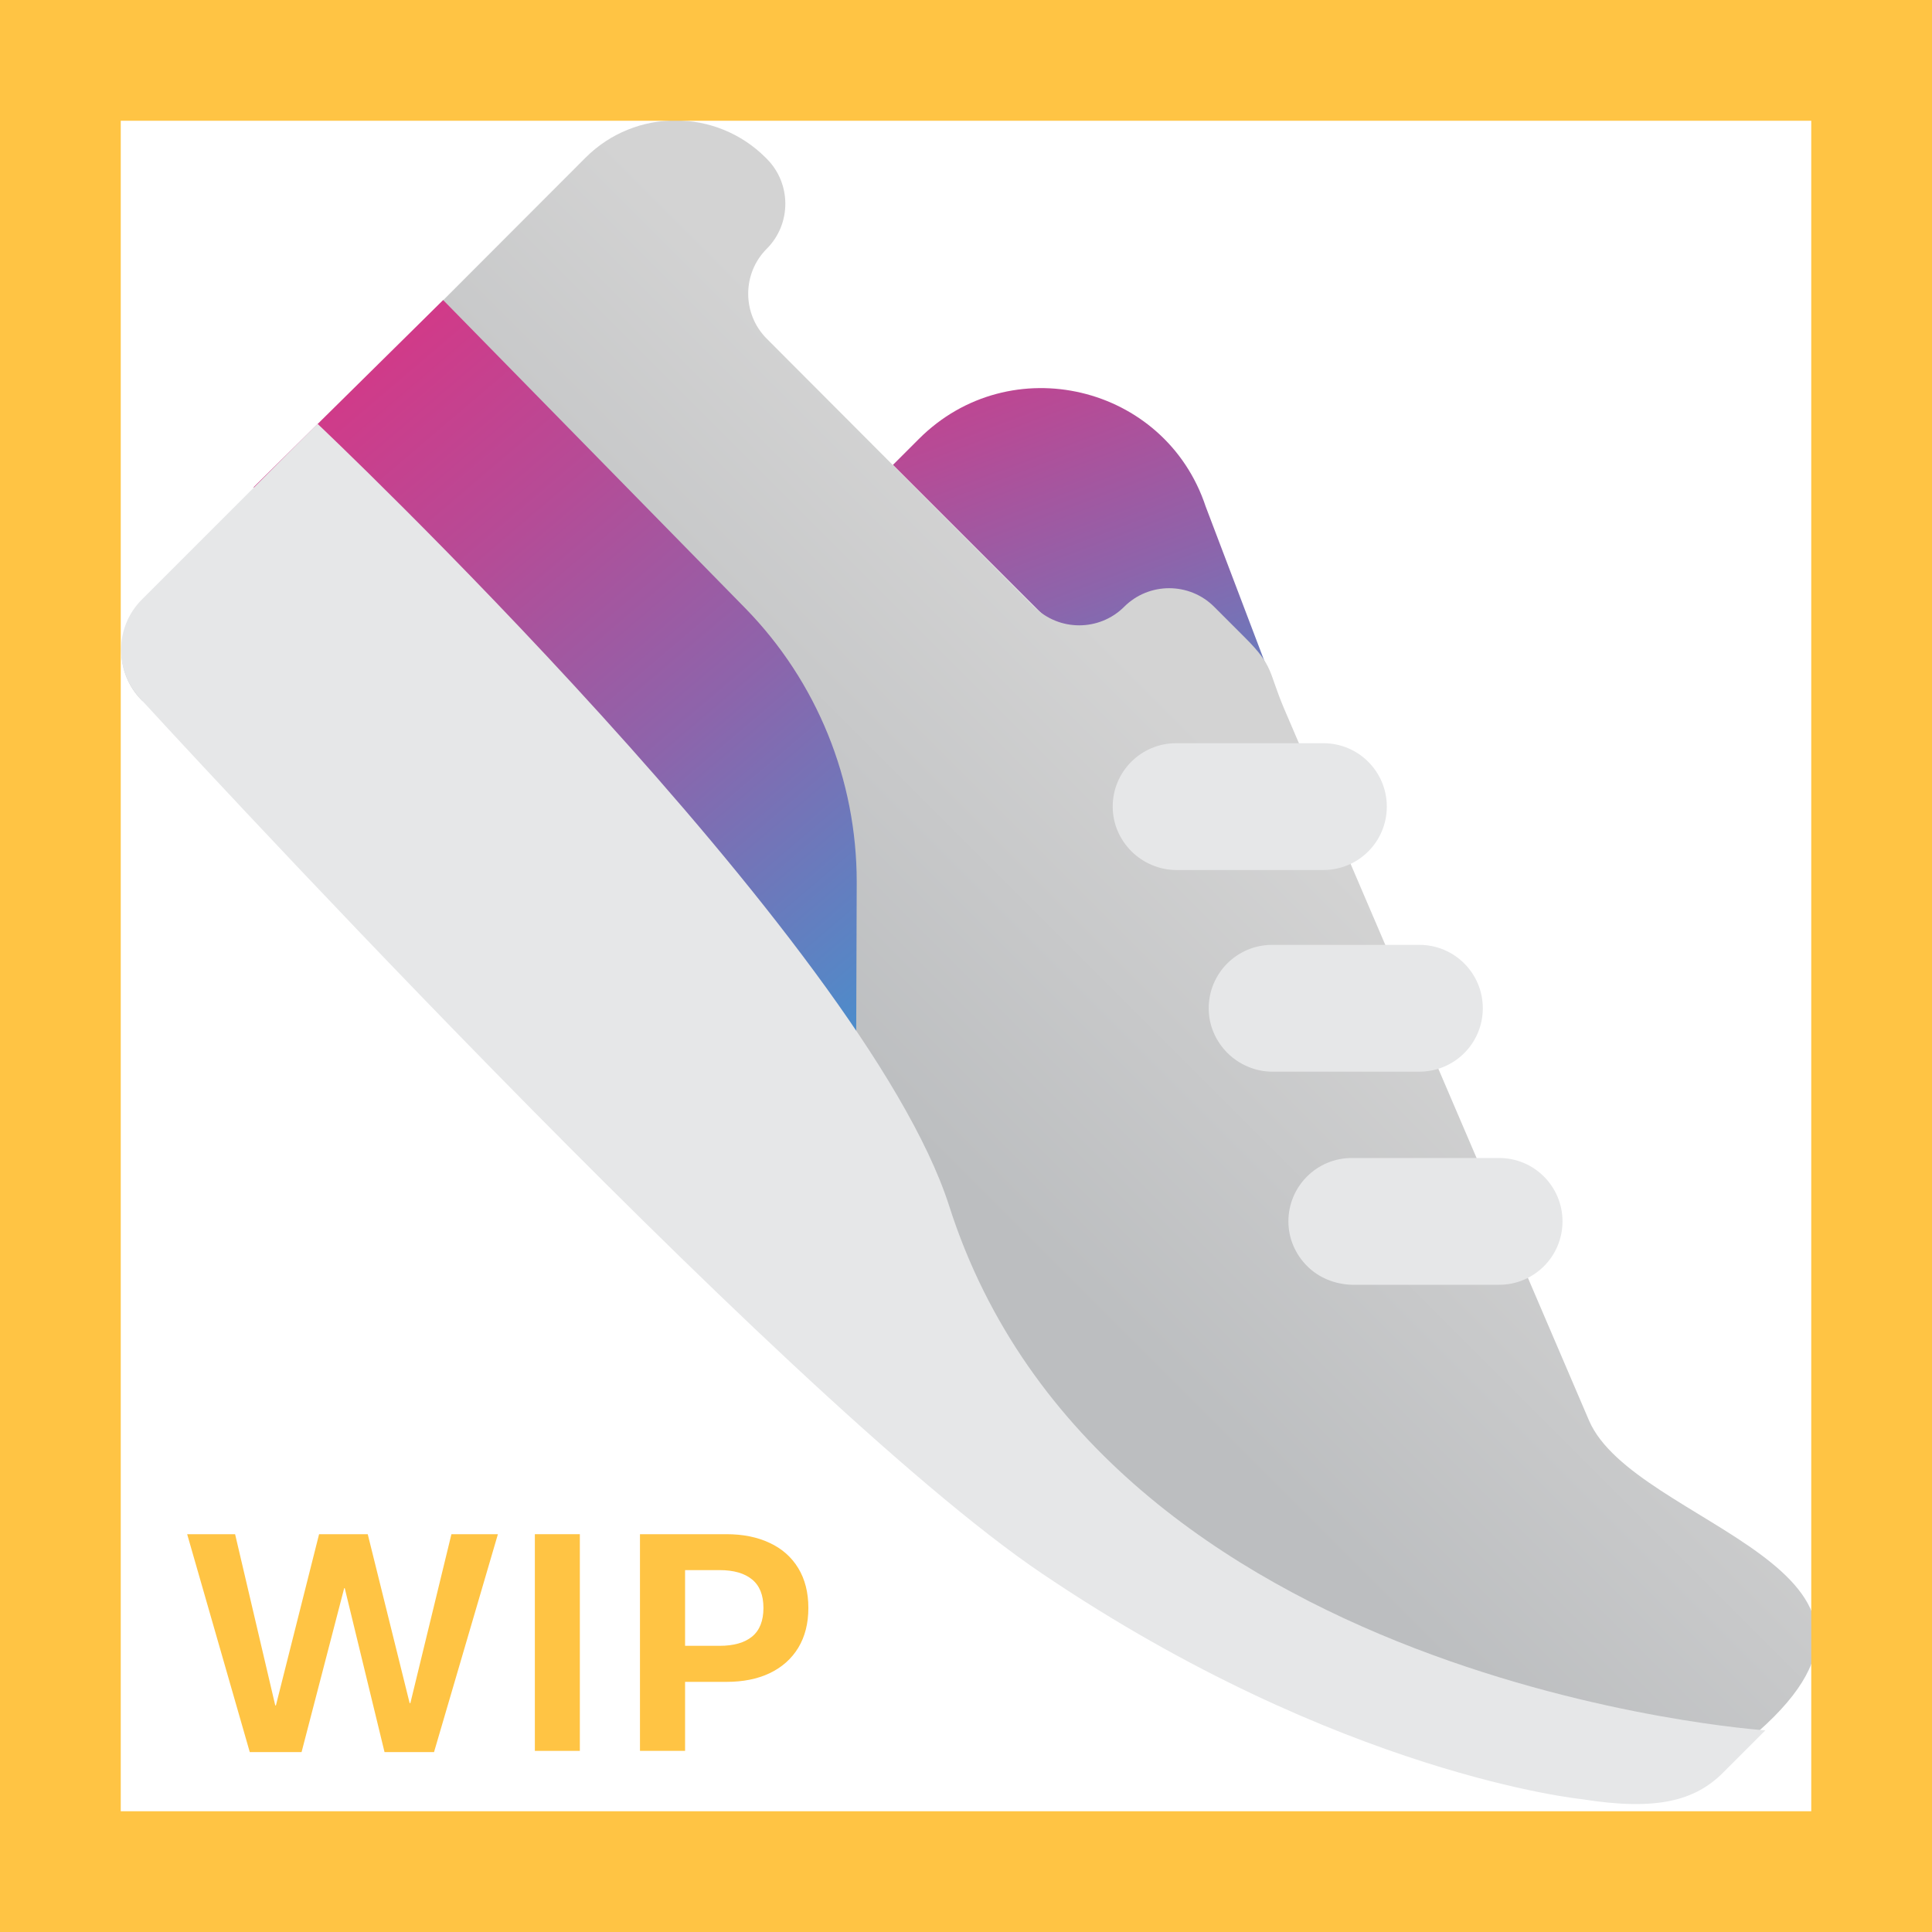<svg width="32" height="32" viewBox="0 0 32 32" fill="none" xmlns="http://www.w3.org/2000/svg">
<path d="M18.5 11.41L14.79 7.7L15.22 7.27C16.73 5.76 19.3 6.37 19.97 8.39L21.68 12.89L18.5 11.41Z" fill="url(#paint0_linear_18_17222)"/>
<path d="M26.32 23.53L21.27 11.74C21.01 11.13 21.1 11.04 20.63 10.57L20.11 10.05C19.7 9.64 19.03 9.64 18.62 10.05C18.21 10.46 17.54 10.46 17.13 10.05L12.7 5.61C12.29 5.2 12.29 4.53 12.7 4.12C13.11 3.71 13.11 3.04 12.7 2.63L12.68 2.61C11.86 1.79 10.52 1.79 9.7 2.61L2.35 9.97C1.9 10.42 1.9 11.15 2.35 11.6L23.17 28.84C23.62 29.29 27.84 29.7 28.29 29.25L29.11 28.69C32.2 25.97 27.07 25.27 26.32 23.53Z" fill="url(#paint1_linear_18_17222)"/>
<path d="M18.74 14.1C18.55 13.91 18.43 13.65 18.43 13.36C18.43 12.78 18.9 12.31 19.48 12.31H21.92C22.5 12.31 22.97 12.78 22.97 13.36C22.97 13.94 22.5 14.41 21.92 14.41H19.48C19.2 14.41 18.93 14.29 18.74 14.1Z" fill="#E6E7E8"/>
<path d="M20.33 17.44C20.14 17.25 20.02 16.99 20.02 16.7C20.02 16.12 20.49 15.65 21.07 15.65H23.51C24.09 15.65 24.56 16.12 24.56 16.7C24.56 17.28 24.09 17.75 23.51 17.75H21.07C20.79 17.75 20.52 17.63 20.33 17.44Z" fill="#E6E7E8"/>
<path d="M21.65 20.97C21.46 20.78 21.34 20.52 21.34 20.23C21.34 19.65 21.81 19.18 22.39 19.18H24.83C25.41 19.18 25.88 19.65 25.88 20.23C25.88 20.81 25.41 21.28 24.83 21.28H22.39C22.1 21.27 21.84 21.16 21.65 20.97Z" fill="#E6E7E8"/>
<path d="M7.34 4.97L12.35 10.08C13.53 11.29 14.19 12.91 14.19 14.61L14.18 17.54L4.2 8.07L7.34 4.97Z" fill="url(#paint2_linear_18_17222)"/>
<path d="M26.2 29.8C26.2 29.8 22.2 29.4 17.27 26.07C12.94 23.16 2.35 11.6 2.35 11.6C1.89 11.14 1.89 10.39 2.35 9.93L5.26 7.02C5.26 7.02 14.31 15.58 15.72 19.97C18.26 27.93 29.24 28.66 29.24 28.66L28.54 29.36C28.08 29.82 27.45 30 26.2 29.8Z" fill="#E6E7E8"/>
<path d="M4.995 29.02H4.137L3.1 25.411H3.894L4.559 28.247H4.57L5.285 25.411H6.091L6.785 28.209H6.797L7.477 25.411H8.247L7.189 29.02H6.369L5.71 26.305H5.701L4.995 29.02Z" fill="#FFC444"/>
<path d="M9.604 29H8.859V25.411H9.604V29Z" fill="#FFC444"/>
<path d="M10.6 29V25.411H12.032C12.306 25.411 12.544 25.459 12.747 25.555C12.952 25.65 13.11 25.79 13.222 25.974C13.333 26.157 13.389 26.377 13.389 26.633C13.389 26.889 13.333 27.108 13.222 27.292C13.11 27.476 12.952 27.616 12.747 27.714C12.544 27.81 12.306 27.857 12.032 27.857H11.347V29H10.6ZM11.918 27.26C12.152 27.26 12.332 27.209 12.457 27.107C12.582 27.004 12.645 26.846 12.645 26.633C12.645 26.42 12.582 26.263 12.457 26.161C12.332 26.058 12.152 26.006 11.918 26.006H11.347V27.26H11.918Z" fill="#FFC444"/>
<path d="M0 0V-2H-2V0H0ZM32 0H34V-2H32V0ZM32 32V34H34V32H32ZM0 32H-2V34H0V32ZM0 2H32V-2H0V2ZM30 0V32H34V0H30ZM32 30H0V34H32V30ZM2 32V0H-2V32H2Z" fill="#FFC444"/>
<defs>
<linearGradient id="paint0_linear_18_17222" x1="20.806" y1="17.118" x2="14.602" y2="0.675" gradientUnits="userSpaceOnUse">
<stop stop-color="#00BCF2"/>
<stop offset="0.071" stop-color="#19ACE5"/>
<stop offset="0.263" stop-color="#5885C5"/>
<stop offset="0.447" stop-color="#8D64AB"/>
<stop offset="0.618" stop-color="#B64B96"/>
<stop offset="0.772" stop-color="#D43887"/>
<stop offset="0.904" stop-color="#E62D7E"/>
<stop offset="1" stop-color="#EC297B"/>
</linearGradient>
<linearGradient id="paint1_linear_18_17222" x1="15.677" y1="19.391" x2="21.437" y2="13.631" gradientUnits="userSpaceOnUse">
<stop stop-color="#BCBEC0"/>
<stop offset="1" stop-color="#D3D3D3"/>
</linearGradient>
<linearGradient id="paint2_linear_18_17222" x1="18.503" y1="21.074" x2="1.8" y2="1.453" gradientUnits="userSpaceOnUse">
<stop stop-color="#00BCF2"/>
<stop offset="0.071" stop-color="#19ACE5"/>
<stop offset="0.263" stop-color="#5885C5"/>
<stop offset="0.447" stop-color="#8D64AB"/>
<stop offset="0.618" stop-color="#B64B96"/>
<stop offset="0.772" stop-color="#D43887"/>
<stop offset="0.904" stop-color="#E62D7E"/>
<stop offset="1" stop-color="#EC297B"/>
</linearGradient>
</defs>
</svg>
